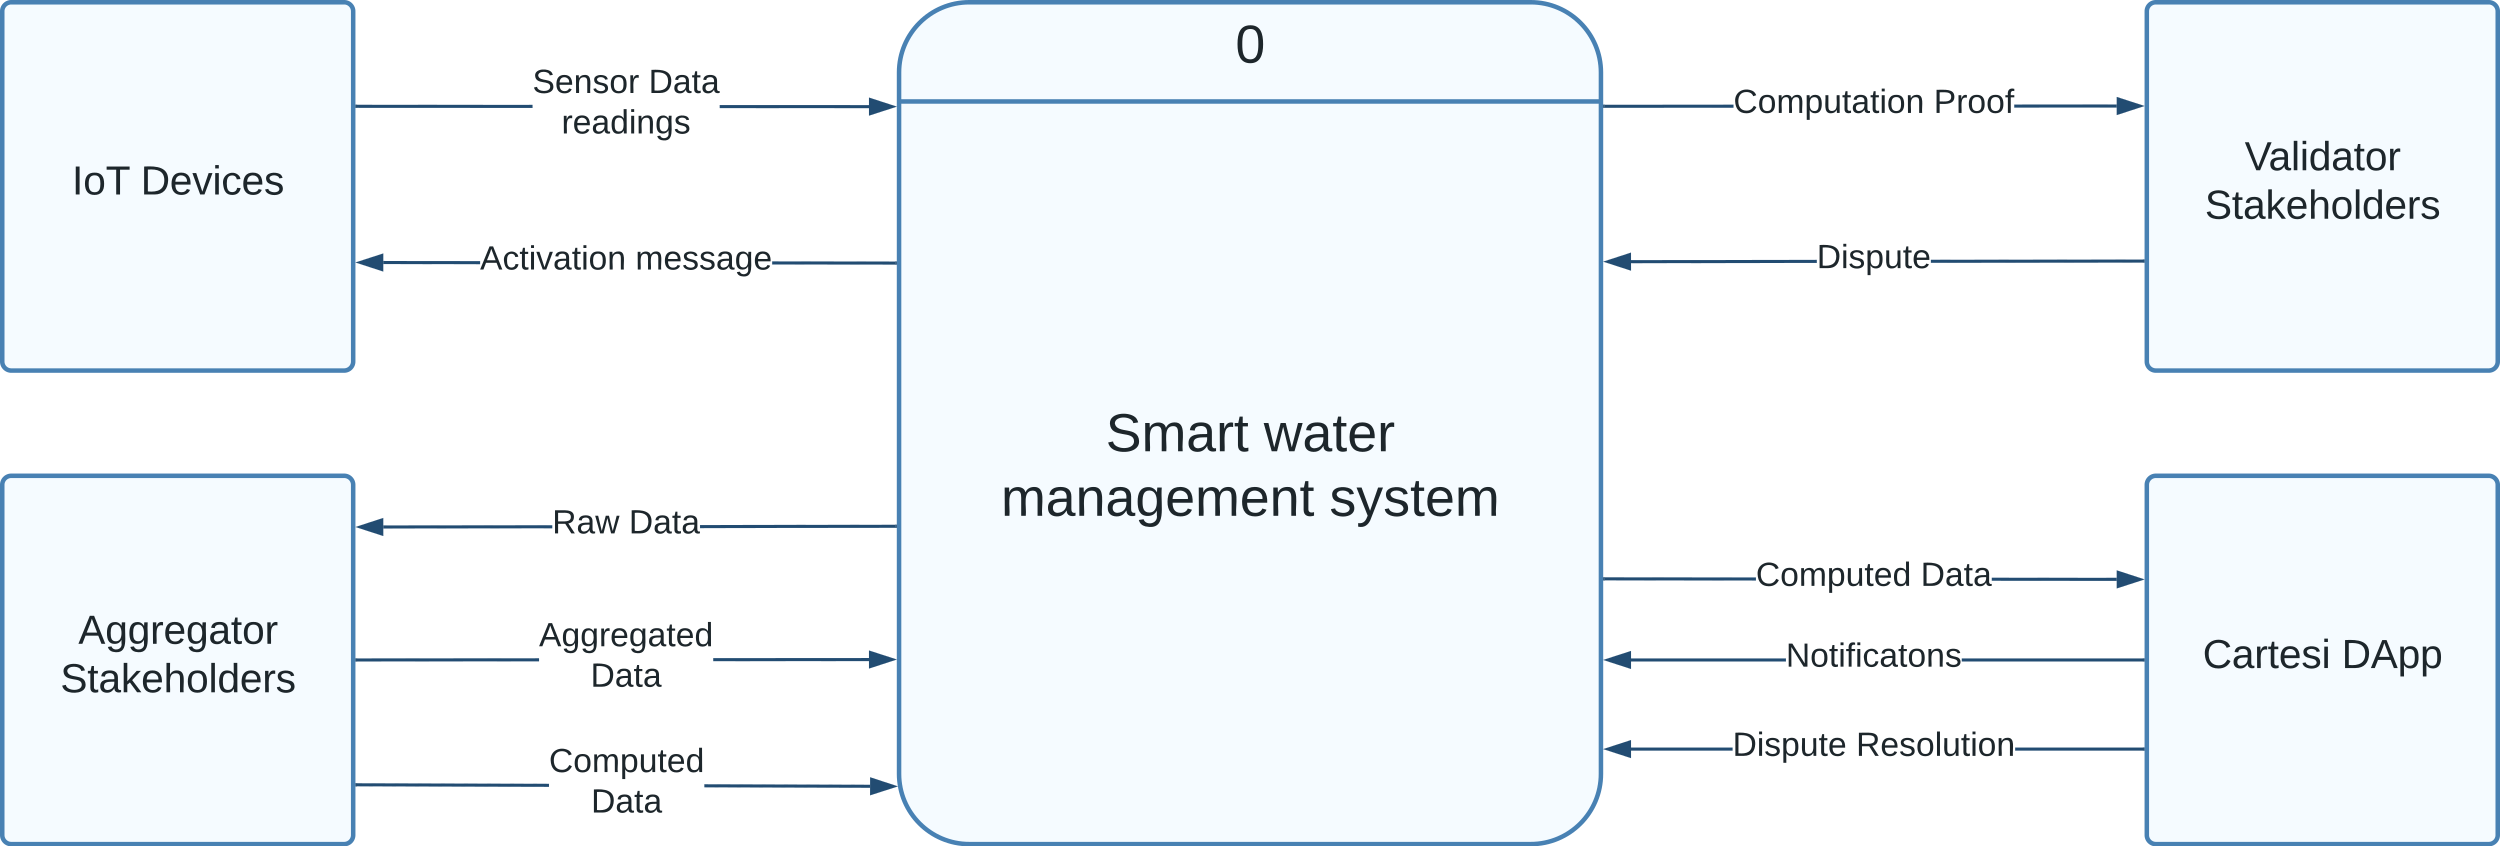 <svg xmlns="http://www.w3.org/2000/svg" xmlns:xlink="http://www.w3.org/1999/xlink" xmlns:lucid="lucid" width="1663" height="563"><g transform="translate(1601.5 801.5)" lucid:page-tab-id="0_0"><path d="M-3000-1000h4000v3500h-4000z" fill="#fff"/><path d="M-583.25-800c25.78 0 46.7 20.9 46.7 46.7v466.6c0 25.8-20.92 46.7-46.7 46.7h-373.5c-25.78 0-46.7-20.9-46.7-46.7v-466.6c0-25.8 20.92-46.7 46.7-46.7z" stroke="#4881b3" stroke-width="3" fill="#f5fbff"/><path d="M-1003.44-734h466.88" stroke="#4881b3" stroke-width="3" fill="none"/><use xlink:href="#a" transform="matrix(1,0,0,1,-956.75,-800) translate(177.062 40.156)"/><use xlink:href="#b" transform="matrix(1,0,0,1,-956.75,-724) translate(90.798 222.689)"/><use xlink:href="#c" transform="matrix(1,0,0,1,-956.75,-724) translate(195.944 222.689)"/><use xlink:href="#d" transform="matrix(1,0,0,1,-956.75,-724) translate(21.18 265.622)"/><use xlink:href="#e" transform="matrix(1,0,0,1,-956.75,-724) translate(239.623 265.622)"/><path d="M-1600-794a6 6 0 0 1 6-6h221.44a6 6 0 0 1 6 6v233a6 6 0 0 1-6 6H-1594a6 6 0 0 1-6-6z" stroke="#4881b3" stroke-width="3" fill="#f5fbff"/><use xlink:href="#f" transform="matrix(1,0,0,1,-1580,-800) translate(26.417 127.878)"/><use xlink:href="#g" transform="matrix(1,0,0,1,-1580,-800) translate(72.128 127.878)"/><path d="M-1600-479a6 6 0 0 1 6-6h221.44a6 6 0 0 1 6 6v233a6 6 0 0 1-6 6H-1594a6 6 0 0 1-6-6z" stroke="#4881b3" stroke-width="3" fill="#f5fbff"/><use xlink:href="#h" transform="matrix(1,0,0,1,-1580,-485) translate(30.599 111.744)"/><use xlink:href="#i" transform="matrix(1,0,0,1,-1580,-485) translate(18.649 144.011)"/><path d="M-1023.44-731.58v2l-99.28-.05v-2zm-223.84-.12v2l-116.78-.07v-2z" stroke="#224c72" stroke-width=".05" fill="#224c72"/><path d="M-1364.04-731.77v2h-1.02v-2z" fill="#224c72"/><path d="M-1364-731.8v2.06h-1.1v-2.05zm-1.04 2h.98v-1.94h-.98z" stroke="#224c72" stroke-width=".05" fill="#224c72"/><path d="M-1008.17-730.57l-14.27 4.63v-9.27z" fill="#224c72"/><path d="M-1004.94-730.57l-18.5 6v-12.02zm-16.5 3.25l10.03-3.25-10.04-3.27z" stroke="#224c72" stroke-width=".05" fill="#224c72"/><use xlink:href="#j" transform="matrix(1,0,0,1,-1247.283,-757.6) translate(0.005 17.956)"/><use xlink:href="#k" transform="matrix(1,0,0,1,-1247.283,-757.6) translate(77.251 17.956)"/><use xlink:href="#l" transform="matrix(1,0,0,1,-1247.283,-757.6) translate(19.332 44.889)"/><path d="M-1005.94-627.5v2l-81.9-.1v-2zm-276.23-.3v2l-64.4-.08v-2z" stroke="#224c72" stroke-width=".05" fill="#224c72"/><path d="M-1004.94-627.5v2h-1.02v-2z" fill="#224c72"/><path d="M-1004.9-627.53v2.05h-1.1v-2.05zm-1.04 2h.98v-1.95h-.98z" stroke="#224c72" stroke-width=".05" fill="#224c72"/><path d="M-1347.57-622.25l-14.26-4.65 14.27-4.62z" fill="#224c72"/><path d="M-1346.57-620.87l-18.5-6.03 18.52-6zm-12.02-6.02l10.04 3.28v-6.52z" stroke="#224c72" stroke-width=".05" fill="#224c72"/><use xlink:href="#m" transform="matrix(1,0,0,1,-1282.166,-640.172) translate(0 17.956)"/><use xlink:href="#n" transform="matrix(1,0,0,1,-1282.166,-640.172) translate(103.369 17.956)"/><path d="M-1242.95-361.6l-121.1.1v-2l121.1-.1zm219.5-.18l-103.6.08v-2l103.6-.08z" stroke="#224c72" stroke-width=".05" fill="#224c72"/><path d="M-1364.04-361.5h-1.02v-2h1.02z" fill="#224c72"/><path d="M-1364-361.48h-1.1v-2.04h1.1zm-1.04-2v1.96h.98v-1.96z" stroke="#224c72" stroke-width=".05" fill="#224c72"/><path d="M-1008.17-362.8l-14.27 4.65v-9.27z" fill="#224c72"/><path d="M-1004.94-362.8l-18.5 6.03v-12.02zm-16.5 3.28l10.03-3.27-10.04-3.24z" stroke="#224c72" stroke-width=".05" fill="#224c72"/><use xlink:href="#o" transform="matrix(1,0,0,1,-1242.95,-389.582) translate(0.005 17.956)"/><use xlink:href="#p" transform="matrix(1,0,0,1,-1242.95,-389.582) translate(34.295 44.889)"/><path d="M-1234.16-450.1l-112.4.14v-2l112.4-.14zm228.22-.3l-129.9.17v-2l129.9-.16z" stroke="#224c72" stroke-width=".05" fill="#224c72"/><path d="M-1004.94-450.4h-1.02v-2h1.02z" fill="#224c72"/><path d="M-1004.9-450.37h-1.1v-2.05h1.1zm-1.04-2v1.95h.98v-1.95z" stroke="#224c72" stroke-width=".05" fill="#224c72"/><path d="M-1347.56-446.32l-14.27-4.62 14.26-4.65z" fill="#224c72"/><path d="M-1346.55-444.94l-18.5-6 18.48-6.03zm-12.04-6l10.04 3.25v-6.5z" stroke="#224c72" stroke-width=".05" fill="#224c72"/><use xlink:href="#q" transform="matrix(1,0,0,1,-1234.16,-464.63) translate(0 17.956)"/><use xlink:href="#r" transform="matrix(1,0,0,1,-1234.16,-464.63) translate(50.999 17.956)"/><path d="M-173.44-794a6 6 0 0 1 6-6H54a6 6 0 0 1 6 6v233a6 6 0 0 1-6 6h-221.44a6 6 0 0 1-6-6z" stroke="#4881b3" stroke-width="3" fill="#f5fbff"/><use xlink:href="#s" transform="matrix(1,0,0,1,-153.438,-800) translate(45.09 111.744)"/><use xlink:href="#t" transform="matrix(1,0,0,1,-153.438,-800) translate(18.649 144.011)"/><path d="M-173.44-479a6 6 0 0 1 6-6H54a6 6 0 0 1 6 6v233a6 6 0 0 1-6 6h-221.44a6 6 0 0 1-6-6z" stroke="#4881b3" stroke-width="3" fill="#f5fbff"/><use xlink:href="#u" transform="matrix(1,0,0,1,-153.438,-485) translate(17.23 127.878)"/><use xlink:href="#v" transform="matrix(1,0,0,1,-153.438,-485) translate(109.623 127.878)"/><path d="M-448.4-729.84l-85.66.05v-2l85.67-.04zm254.96-.13l-68.17.03v-2l68.16-.03z" stroke="#224c72" stroke-width=".05" fill="#224c72"/><path d="M-534.04-729.8h-1.02v-2h1.02z" fill="#224c72"/><path d="M-534-729.76h-1.1v-2.05h1.1zm-1.04-2v1.95h.98v-1.96z" stroke="#224c72" stroke-width=".05" fill="#224c72"/><path d="M-178.17-730.98l-14.27 4.64v-9.27z" fill="#224c72"/><path d="M-174.94-731l-18.5 6.04V-737zm-16.5 3.28l10.03-3.26-10.04-3.25z" stroke="#224c72" stroke-width=".05" fill="#224c72"/><use xlink:href="#w" transform="matrix(1,0,0,1,-448.394,-744.353) translate(0 17.956)"/><use xlink:href="#x" transform="matrix(1,0,0,1,-448.394,-744.353) translate(133.233 17.956)"/><path d="M-392.97-626.6l-123.6.14v-2l123.6-.13zm217.03-.23l-141.1.16v-2l141.1-.16z" stroke="#224c72" stroke-width=".05" fill="#224c72"/><path d="M-174.94-626.83h-1.02v-2h1.02z" fill="#224c72"/><path d="M-174.9-626.8h-1.1v-2.05h1.1zm-1.04-2v1.95h.98v-1.95z" stroke="#224c72" stroke-width=".05" fill="#224c72"/><path d="M-517.56-622.82l-14.27-4.62 14.26-4.65z" fill="#224c72"/><path d="M-516.55-621.45l-18.5-6 18.48-6.02zm-12.04-6l10.04 3.25v-6.5z" stroke="#224c72" stroke-width=".05" fill="#224c72"/><use xlink:href="#y" transform="matrix(1,0,0,1,-392.968,-641.1) translate(0 17.956)"/><path d="M-193.44-417.1v2l-83.1-.08v-2zm-240.02-.25v2l-100.6-.1v-2z" stroke="#224c72" stroke-width=".05" fill="#224c72"/><path d="M-534.04-417.46v2h-1.02v-2z" fill="#224c72"/><path d="M-534-417.5v2.06h-1.1v-2.05zm-1.04 2h.98v-1.94h-.98z" stroke="#224c72" stroke-width=".05" fill="#224c72"/><path d="M-178.17-416.07l-14.27 4.62v-9.27z" fill="#224c72"/><path d="M-174.94-416.07l-18.5 6v-12.03zm-16.5 3.24l10.03-3.25-10.04-3.27z" stroke="#224c72" stroke-width=".05" fill="#224c72"/><use xlink:href="#z" transform="matrix(1,0,0,1,-433.462,-429.734) translate(0 17.956)"/><use xlink:href="#r" transform="matrix(1,0,0,1,-433.462,-429.734) translate(109.604 17.956)"/><path d="M-413.5-361.5h-103.06v-2h103.05zm237.56 0H-296.5v-2h120.56z" stroke="#224c72" stroke-width=".05" fill="#224c72"/><path d="M-174.94-361.5h-1.02v-2h1.02z" fill="#224c72"/><path d="M-174.9-361.48h-1.1v-2.04h1.1zm-1.04-2v1.96h.98v-1.96z" stroke="#224c72" stroke-width=".05" fill="#224c72"/><path d="M-517.56-357.87l-14.27-4.63 14.27-4.63z" fill="#224c72"/><path d="M-516.56-356.5l-18.5-6 18.5-6zm-12.03-6l10.04 3.26v-6.52z" stroke="#224c72" stroke-width=".05" fill="#224c72"/><g><use xlink:href="#A" transform="matrix(1,0,0,1,-413.511,-375.967) translate(0 17.956)"/></g><path d="M-1022.7-279.46l-.02 2-110.23-.33v-2zm-213.62-.63v2l-127.75-.37v-2z" stroke="#224c72" stroke-width=".05" fill="#224c72"/><path d="M-1364.03-280.47v2h-1.03v-2z" fill="#224c72"/><path d="M-1364-280.5l-.02 2.06h-1.07v-2.06zm-1.04 2h.97v-1.94h-.97z" stroke="#224c72" stroke-width=".05" fill="#224c72"/><path d="M-1007.45-278.42l-14.28 4.6.03-9.28z" fill="#224c72"/><path d="M-1004.2-278.4l-18.53 5.95.03-12.02zm-16.52 3.2l10.03-3.23-10-3.28z" stroke="#224c72" stroke-width=".05" fill="#224c72"/><g><use xlink:href="#B" transform="matrix(1,0,0,1,-1236.323,-305.873) translate(0.005 17.956)"/><use xlink:href="#p" transform="matrix(1,0,0,1,-1236.323,-305.873) translate(28.029 44.889)"/></g><path d="M-449-302.2h-67.56v-2H-449zm273.06 0H-261v-2h85.06z" stroke="#224c72" stroke-width=".05" fill="#224c72"/><path d="M-174.94-302.2h-1.02v-2h1.02z" fill="#224c72"/><path d="M-174.9-302.18h-1.1v-2.05h1.1zm-1.04-2v1.95h.98v-1.95z" stroke="#224c72" stroke-width=".05" fill="#224c72"/><path d="M-517.56-298.57l-14.27-4.63 14.27-4.64z" fill="#224c72"/><path d="M-516.56-297.2l-18.5-6 18.5-6.02zm-12.03-6l10.04 3.25v-6.5z" stroke="#224c72" stroke-width=".05" fill="#224c72"/><g><use xlink:href="#C" transform="matrix(1,0,0,1,-448.986,-316.672) translate(0 17.956)"/><use xlink:href="#D" transform="matrix(1,0,0,1,-448.986,-316.672) translate(82.172 17.956)"/></g><defs><path fill="#1d262b" d="M101-251c68 0 85 55 85 127S166 4 100 4C33 4 14-52 14-124c0-73 17-127 87-127zm-1 229c47 0 54-49 54-102s-4-102-53-102c-51 0-55 48-55 102 0 53 5 102 54 102" id="E"/><use transform="matrix(0.099,0,0,0.099,0,0)" xlink:href="#E" id="a"/><path fill="#1d262b" d="M185-189c-5-48-123-54-124 2 14 75 158 14 163 119 3 78-121 87-175 55-17-10-28-26-33-46l33-7c5 56 141 63 141-1 0-78-155-14-162-118-5-82 145-84 179-34 5 7 8 16 11 25" id="F"/><path fill="#1d262b" d="M210-169c-67 3-38 105-44 169h-31v-121c0-29-5-50-35-48C34-165 62-65 56 0H25l-1-190h30c1 10-1 24 2 32 10-44 99-50 107 0 11-21 27-35 58-36 85-2 47 119 55 194h-31v-121c0-29-5-49-35-48" id="G"/><path fill="#1d262b" d="M141-36C126-15 110 5 73 4 37 3 15-17 15-53c-1-64 63-63 125-63 3-35-9-54-41-54-24 1-41 7-42 31l-33-3c5-37 33-52 76-52 45 0 72 20 72 64v82c-1 20 7 32 28 27v20c-31 9-61-2-59-35zM48-53c0 20 12 33 32 33 41-3 63-29 60-74-43 2-92-5-92 41" id="H"/><path fill="#1d262b" d="M114-163C36-179 61-72 57 0H25l-1-190h30c1 12-1 29 2 39 6-27 23-49 58-41v29" id="I"/><path fill="#1d262b" d="M59-47c-2 24 18 29 38 22v24C64 9 27 4 27-40v-127H5v-23h24l9-43h21v43h35v23H59v120" id="J"/><g id="b"><use transform="matrix(0.099,0,0,0.099,0,0)" xlink:href="#F"/><use transform="matrix(0.099,0,0,0.099,23.852,0)" xlink:href="#G"/><use transform="matrix(0.099,0,0,0.099,53.567,0)" xlink:href="#H"/><use transform="matrix(0.099,0,0,0.099,73.444,0)" xlink:href="#I"/><use transform="matrix(0.099,0,0,0.099,85.27,0)" xlink:href="#J"/></g><path fill="#1d262b" d="M206 0h-36l-40-164L89 0H53L-1-190h32L70-26l43-164h34l41 164 42-164h31" id="K"/><path fill="#1d262b" d="M100-194c63 0 86 42 84 106H49c0 40 14 67 53 68 26 1 43-12 49-29l28 8c-11 28-37 45-77 45C44 4 14-33 15-96c1-61 26-98 85-98zm52 81c6-60-76-77-97-28-3 7-6 17-6 28h103" id="L"/><g id="c"><use transform="matrix(0.099,0,0,0.099,0,0)" xlink:href="#K"/><use transform="matrix(0.099,0,0,0.099,25.74,0)" xlink:href="#H"/><use transform="matrix(0.099,0,0,0.099,45.617,0)" xlink:href="#J"/><use transform="matrix(0.099,0,0,0.099,55.555,0)" xlink:href="#L"/><use transform="matrix(0.099,0,0,0.099,75.431,0)" xlink:href="#I"/></g><path fill="#1d262b" d="M117-194c89-4 53 116 60 194h-32v-121c0-31-8-49-39-48C34-167 62-67 57 0H25l-1-190h30c1 10-1 24 2 32 11-22 29-35 61-36" id="M"/><path fill="#1d262b" d="M177-190C167-65 218 103 67 71c-23-6-38-20-44-43l32-5c15 47 100 32 89-28v-30C133-14 115 1 83 1 29 1 15-40 15-95c0-56 16-97 71-98 29-1 48 16 59 35 1-10 0-23 2-32h30zM94-22c36 0 50-32 50-73 0-42-14-75-50-75-39 0-46 34-46 75s6 73 46 73" id="N"/><g id="d"><use transform="matrix(0.099,0,0,0.099,0,0)" xlink:href="#G"/><use transform="matrix(0.099,0,0,0.099,29.715,0)" xlink:href="#H"/><use transform="matrix(0.099,0,0,0.099,49.592,0)" xlink:href="#M"/><use transform="matrix(0.099,0,0,0.099,69.469,0)" xlink:href="#H"/><use transform="matrix(0.099,0,0,0.099,89.345,0)" xlink:href="#N"/><use transform="matrix(0.099,0,0,0.099,109.222,0)" xlink:href="#L"/><use transform="matrix(0.099,0,0,0.099,129.098,0)" xlink:href="#G"/><use transform="matrix(0.099,0,0,0.099,158.814,0)" xlink:href="#L"/><use transform="matrix(0.099,0,0,0.099,178.69,0)" xlink:href="#M"/><use transform="matrix(0.099,0,0,0.099,198.567,0)" xlink:href="#J"/></g><path fill="#1d262b" d="M135-143c-3-34-86-38-87 0 15 53 115 12 119 90S17 21 10-45l28-5c4 36 97 45 98 0-10-56-113-15-118-90-4-57 82-63 122-42 12 7 21 19 24 35" id="O"/><path fill="#1d262b" d="M179-190L93 31C79 59 56 82 12 73V49c39 6 53-20 64-50L1-190h34L92-34l54-156h33" id="P"/><g id="e"><use transform="matrix(0.099,0,0,0.099,0,0)" xlink:href="#O"/><use transform="matrix(0.099,0,0,0.099,17.889,0)" xlink:href="#P"/><use transform="matrix(0.099,0,0,0.099,35.778,0)" xlink:href="#O"/><use transform="matrix(0.099,0,0,0.099,53.667,0)" xlink:href="#J"/><use transform="matrix(0.099,0,0,0.099,63.605,0)" xlink:href="#L"/><use transform="matrix(0.099,0,0,0.099,83.481,0)" xlink:href="#G"/></g><path fill="#1d262b" d="M33 0v-248h34V0H33" id="Q"/><path fill="#1d262b" d="M100-194c62-1 85 37 85 99 1 63-27 99-86 99S16-35 15-95c0-66 28-99 85-99zM99-20c44 1 53-31 53-75 0-43-8-75-51-75s-53 32-53 75 10 74 51 75" id="R"/><path fill="#1d262b" d="M127-220V0H93v-220H8v-28h204v28h-85" id="S"/><g id="f"><use transform="matrix(0.075,0,0,0.075,0,0)" xlink:href="#Q"/><use transform="matrix(0.075,0,0,0.075,7.469,0)" xlink:href="#R"/><use transform="matrix(0.075,0,0,0.075,22.407,0)" xlink:href="#S"/></g><path fill="#1d262b" d="M30-248c118-7 216 8 213 122C240-48 200 0 122 0H30v-248zM63-27c89 8 146-16 146-99s-60-101-146-95v194" id="T"/><path fill="#1d262b" d="M108 0H70L1-190h34L89-25l56-165h34" id="U"/><path fill="#1d262b" d="M24-231v-30h32v30H24zM24 0v-190h32V0H24" id="V"/><path fill="#1d262b" d="M96-169c-40 0-48 33-48 73s9 75 48 75c24 0 41-14 43-38l32 2c-6 37-31 61-74 61-59 0-76-41-82-99-10-93 101-131 147-64 4 7 5 14 7 22l-32 3c-4-21-16-35-41-35" id="W"/><g id="g"><use transform="matrix(0.075,0,0,0.075,0,0)" xlink:href="#T"/><use transform="matrix(0.075,0,0,0.075,19.345,0)" xlink:href="#L"/><use transform="matrix(0.075,0,0,0.075,34.283,0)" xlink:href="#U"/><use transform="matrix(0.075,0,0,0.075,47.728,0)" xlink:href="#V"/><use transform="matrix(0.075,0,0,0.075,53.628,0)" xlink:href="#W"/><use transform="matrix(0.075,0,0,0.075,67.073,0)" xlink:href="#L"/><use transform="matrix(0.075,0,0,0.075,82.011,0)" xlink:href="#O"/></g><path fill="#1d262b" d="M205 0l-28-72H64L36 0H1l101-248h38L239 0h-34zm-38-99l-47-123c-12 45-31 82-46 123h93" id="X"/><g id="h"><use transform="matrix(0.075,0,0,0.075,0,0)" xlink:href="#X"/><use transform="matrix(0.075,0,0,0.075,17.926,0)" xlink:href="#N"/><use transform="matrix(0.075,0,0,0.075,32.864,0)" xlink:href="#N"/><use transform="matrix(0.075,0,0,0.075,47.802,0)" xlink:href="#I"/><use transform="matrix(0.075,0,0,0.075,56.691,0)" xlink:href="#L"/><use transform="matrix(0.075,0,0,0.075,71.629,0)" xlink:href="#N"/><use transform="matrix(0.075,0,0,0.075,86.567,0)" xlink:href="#H"/><use transform="matrix(0.075,0,0,0.075,101.506,0)" xlink:href="#J"/><use transform="matrix(0.075,0,0,0.075,108.975,0)" xlink:href="#R"/><use transform="matrix(0.075,0,0,0.075,123.913,0)" xlink:href="#I"/></g><path fill="#1d262b" d="M143 0L79-87 56-68V0H24v-261h32v163l83-92h37l-77 82L181 0h-38" id="Y"/><path fill="#1d262b" d="M106-169C34-169 62-67 57 0H25v-261h32l-1 103c12-21 28-36 61-36 89 0 53 116 60 194h-32v-121c2-32-8-49-39-48" id="Z"/><path fill="#1d262b" d="M24 0v-261h32V0H24" id="aa"/><path fill="#1d262b" d="M85-194c31 0 48 13 60 33l-1-100h32l1 261h-30c-2-10 0-23-3-31C134-8 116 4 85 4 32 4 16-35 15-94c0-66 23-100 70-100zm9 24c-40 0-46 34-46 75 0 40 6 74 45 74 42 0 51-32 51-76 0-42-9-74-50-73" id="ab"/><g id="i"><use transform="matrix(0.075,0,0,0.075,0,0)" xlink:href="#F"/><use transform="matrix(0.075,0,0,0.075,17.926,0)" xlink:href="#J"/><use transform="matrix(0.075,0,0,0.075,25.395,0)" xlink:href="#H"/><use transform="matrix(0.075,0,0,0.075,40.333,0)" xlink:href="#Y"/><use transform="matrix(0.075,0,0,0.075,53.778,0)" xlink:href="#L"/><use transform="matrix(0.075,0,0,0.075,68.716,0)" xlink:href="#Z"/><use transform="matrix(0.075,0,0,0.075,83.654,0)" xlink:href="#R"/><use transform="matrix(0.075,0,0,0.075,98.593,0)" xlink:href="#aa"/><use transform="matrix(0.075,0,0,0.075,104.493,0)" xlink:href="#ab"/><use transform="matrix(0.075,0,0,0.075,119.431,0)" xlink:href="#L"/><use transform="matrix(0.075,0,0,0.075,134.37,0)" xlink:href="#I"/><use transform="matrix(0.075,0,0,0.075,143.258,0)" xlink:href="#O"/></g><g id="j"><use transform="matrix(0.062,0,0,0.062,0,0)" xlink:href="#F"/><use transform="matrix(0.062,0,0,0.062,14.963,0)" xlink:href="#L"/><use transform="matrix(0.062,0,0,0.062,27.432,0)" xlink:href="#M"/><use transform="matrix(0.062,0,0,0.062,39.901,0)" xlink:href="#O"/><use transform="matrix(0.062,0,0,0.062,51.123,0)" xlink:href="#R"/><use transform="matrix(0.062,0,0,0.062,63.593,0)" xlink:href="#I"/></g><g id="k"><use transform="matrix(0.062,0,0,0.062,0,0)" xlink:href="#T"/><use transform="matrix(0.062,0,0,0.062,16.148,0)" xlink:href="#H"/><use transform="matrix(0.062,0,0,0.062,28.617,0)" xlink:href="#J"/><use transform="matrix(0.062,0,0,0.062,34.851,0)" xlink:href="#H"/></g><g id="l"><use transform="matrix(0.062,0,0,0.062,0,0)" xlink:href="#I"/><use transform="matrix(0.062,0,0,0.062,7.419,0)" xlink:href="#L"/><use transform="matrix(0.062,0,0,0.062,19.888,0)" xlink:href="#H"/><use transform="matrix(0.062,0,0,0.062,32.357,0)" xlink:href="#ab"/><use transform="matrix(0.062,0,0,0.062,44.827,0)" xlink:href="#V"/><use transform="matrix(0.062,0,0,0.062,49.752,0)" xlink:href="#M"/><use transform="matrix(0.062,0,0,0.062,62.221,0)" xlink:href="#N"/><use transform="matrix(0.062,0,0,0.062,74.69,0)" xlink:href="#O"/></g><g id="m"><use transform="matrix(0.062,0,0,0.062,0,0)" xlink:href="#X"/><use transform="matrix(0.062,0,0,0.062,14.963,0)" xlink:href="#W"/><use transform="matrix(0.062,0,0,0.062,26.185,0)" xlink:href="#J"/><use transform="matrix(0.062,0,0,0.062,32.42,0)" xlink:href="#V"/><use transform="matrix(0.062,0,0,0.062,37.345,0)" xlink:href="#U"/><use transform="matrix(0.062,0,0,0.062,48.567,0)" xlink:href="#H"/><use transform="matrix(0.062,0,0,0.062,61.036,0)" xlink:href="#J"/><use transform="matrix(0.062,0,0,0.062,67.271,0)" xlink:href="#V"/><use transform="matrix(0.062,0,0,0.062,72.196,0)" xlink:href="#R"/><use transform="matrix(0.062,0,0,0.062,84.665,0)" xlink:href="#M"/></g><g id="n"><use transform="matrix(0.062,0,0,0.062,0,0)" xlink:href="#G"/><use transform="matrix(0.062,0,0,0.062,18.641,0)" xlink:href="#L"/><use transform="matrix(0.062,0,0,0.062,31.11,0)" xlink:href="#O"/><use transform="matrix(0.062,0,0,0.062,42.333,0)" xlink:href="#O"/><use transform="matrix(0.062,0,0,0.062,53.555,0)" xlink:href="#H"/><use transform="matrix(0.062,0,0,0.062,66.024,0)" xlink:href="#N"/><use transform="matrix(0.062,0,0,0.062,78.493,0)" xlink:href="#L"/></g><g id="o"><use transform="matrix(0.062,0,0,0.062,0,0)" xlink:href="#X"/><use transform="matrix(0.062,0,0,0.062,14.963,0)" xlink:href="#N"/><use transform="matrix(0.062,0,0,0.062,27.432,0)" xlink:href="#N"/><use transform="matrix(0.062,0,0,0.062,39.901,0)" xlink:href="#I"/><use transform="matrix(0.062,0,0,0.062,47.32,0)" xlink:href="#L"/><use transform="matrix(0.062,0,0,0.062,59.79,0)" xlink:href="#N"/><use transform="matrix(0.062,0,0,0.062,72.259,0)" xlink:href="#H"/><use transform="matrix(0.062,0,0,0.062,84.728,0)" xlink:href="#J"/><use transform="matrix(0.062,0,0,0.062,90.962,0)" xlink:href="#L"/><use transform="matrix(0.062,0,0,0.062,103.431,0)" xlink:href="#ab"/></g><g id="p"><use transform="matrix(0.062,0,0,0.062,0,0)" xlink:href="#T"/><use transform="matrix(0.062,0,0,0.062,16.148,0)" xlink:href="#H"/><use transform="matrix(0.062,0,0,0.062,28.617,0)" xlink:href="#J"/><use transform="matrix(0.062,0,0,0.062,34.851,0)" xlink:href="#H"/></g><path fill="#1d262b" d="M233-177c-1 41-23 64-60 70L243 0h-38l-65-103H63V0H30v-248c88 3 205-21 203 71zM63-129c60-2 137 13 137-47 0-61-80-42-137-45v92" id="ac"/><g id="q"><use transform="matrix(0.062,0,0,0.062,0,0)" xlink:href="#ac"/><use transform="matrix(0.062,0,0,0.062,16.148,0)" xlink:href="#H"/><use transform="matrix(0.062,0,0,0.062,28.617,0)" xlink:href="#K"/></g><g id="r"><use transform="matrix(0.062,0,0,0.062,0,0)" xlink:href="#T"/><use transform="matrix(0.062,0,0,0.062,16.148,0)" xlink:href="#H"/><use transform="matrix(0.062,0,0,0.062,28.617,0)" xlink:href="#J"/><use transform="matrix(0.062,0,0,0.062,34.851,0)" xlink:href="#H"/></g><path fill="#1d262b" d="M137 0h-34L2-248h35l83 218 83-218h36" id="ad"/><g id="s"><use transform="matrix(0.075,0,0,0.075,0,0)" xlink:href="#ad"/><use transform="matrix(0.075,0,0,0.075,15.909,0)" xlink:href="#H"/><use transform="matrix(0.075,0,0,0.075,30.848,0)" xlink:href="#aa"/><use transform="matrix(0.075,0,0,0.075,36.748,0)" xlink:href="#V"/><use transform="matrix(0.075,0,0,0.075,42.649,0)" xlink:href="#ab"/><use transform="matrix(0.075,0,0,0.075,57.587,0)" xlink:href="#H"/><use transform="matrix(0.075,0,0,0.075,72.525,0)" xlink:href="#J"/><use transform="matrix(0.075,0,0,0.075,79.994,0)" xlink:href="#R"/><use transform="matrix(0.075,0,0,0.075,94.933,0)" xlink:href="#I"/></g><g id="t"><use transform="matrix(0.075,0,0,0.075,0,0)" xlink:href="#F"/><use transform="matrix(0.075,0,0,0.075,17.926,0)" xlink:href="#J"/><use transform="matrix(0.075,0,0,0.075,25.395,0)" xlink:href="#H"/><use transform="matrix(0.075,0,0,0.075,40.333,0)" xlink:href="#Y"/><use transform="matrix(0.075,0,0,0.075,53.778,0)" xlink:href="#L"/><use transform="matrix(0.075,0,0,0.075,68.716,0)" xlink:href="#Z"/><use transform="matrix(0.075,0,0,0.075,83.654,0)" xlink:href="#R"/><use transform="matrix(0.075,0,0,0.075,98.593,0)" xlink:href="#aa"/><use transform="matrix(0.075,0,0,0.075,104.493,0)" xlink:href="#ab"/><use transform="matrix(0.075,0,0,0.075,119.431,0)" xlink:href="#L"/><use transform="matrix(0.075,0,0,0.075,134.37,0)" xlink:href="#I"/><use transform="matrix(0.075,0,0,0.075,143.258,0)" xlink:href="#O"/></g><path fill="#1d262b" d="M212-179c-10-28-35-45-73-45-59 0-87 40-87 99 0 60 29 101 89 101 43 0 62-24 78-52l27 14C228-24 195 4 139 4 59 4 22-46 18-125c-6-104 99-153 187-111 19 9 31 26 39 46" id="ae"/><g id="u"><use transform="matrix(0.075,0,0,0.075,0,0)" xlink:href="#ae"/><use transform="matrix(0.075,0,0,0.075,19.345,0)" xlink:href="#H"/><use transform="matrix(0.075,0,0,0.075,34.283,0)" xlink:href="#I"/><use transform="matrix(0.075,0,0,0.075,43.172,0)" xlink:href="#J"/><use transform="matrix(0.075,0,0,0.075,50.641,0)" xlink:href="#L"/><use transform="matrix(0.075,0,0,0.075,65.579,0)" xlink:href="#O"/><use transform="matrix(0.075,0,0,0.075,79.023,0)" xlink:href="#V"/></g><path fill="#1d262b" d="M115-194c55 1 70 41 70 98S169 2 115 4C84 4 66-9 55-30l1 105H24l-1-265h31l2 30c10-21 28-34 59-34zm-8 174c40 0 45-34 45-75s-6-73-45-74c-42 0-51 32-51 76 0 43 10 73 51 73" id="af"/><g id="v"><use transform="matrix(0.075,0,0,0.075,0,0)" xlink:href="#T"/><use transform="matrix(0.075,0,0,0.075,19.345,0)" xlink:href="#X"/><use transform="matrix(0.075,0,0,0.075,37.271,0)" xlink:href="#af"/><use transform="matrix(0.075,0,0,0.075,52.209,0)" xlink:href="#af"/></g><path fill="#1d262b" d="M84 4C-5 8 30-112 23-190h32v120c0 31 7 50 39 49 72-2 45-101 50-169h31l1 190h-30c-1-10 1-25-2-33-11 22-28 36-60 37" id="ag"/><g id="w"><use transform="matrix(0.062,0,0,0.062,0,0)" xlink:href="#ae"/><use transform="matrix(0.062,0,0,0.062,16.148,0)" xlink:href="#R"/><use transform="matrix(0.062,0,0,0.062,28.617,0)" xlink:href="#G"/><use transform="matrix(0.062,0,0,0.062,47.258,0)" xlink:href="#af"/><use transform="matrix(0.062,0,0,0.062,59.727,0)" xlink:href="#ag"/><use transform="matrix(0.062,0,0,0.062,72.196,0)" xlink:href="#J"/><use transform="matrix(0.062,0,0,0.062,78.431,0)" xlink:href="#H"/><use transform="matrix(0.062,0,0,0.062,90.9,0)" xlink:href="#J"/><use transform="matrix(0.062,0,0,0.062,97.135,0)" xlink:href="#V"/><use transform="matrix(0.062,0,0,0.062,102.06,0)" xlink:href="#R"/><use transform="matrix(0.062,0,0,0.062,114.529,0)" xlink:href="#M"/></g><path fill="#1d262b" d="M30-248c87 1 191-15 191 75 0 78-77 80-158 76V0H30v-248zm33 125c57 0 124 11 124-50 0-59-68-47-124-48v98" id="ah"/><path fill="#1d262b" d="M101-234c-31-9-42 10-38 44h38v23H63V0H32v-167H5v-23h27c-7-52 17-82 69-68v24" id="ai"/><g id="x"><use transform="matrix(0.062,0,0,0.062,0,0)" xlink:href="#ah"/><use transform="matrix(0.062,0,0,0.062,14.963,0)" xlink:href="#I"/><use transform="matrix(0.062,0,0,0.062,22.382,0)" xlink:href="#R"/><use transform="matrix(0.062,0,0,0.062,34.851,0)" xlink:href="#R"/><use transform="matrix(0.062,0,0,0.062,47.32,0)" xlink:href="#ai"/></g><g id="y"><use transform="matrix(0.062,0,0,0.062,0,0)" xlink:href="#T"/><use transform="matrix(0.062,0,0,0.062,16.148,0)" xlink:href="#V"/><use transform="matrix(0.062,0,0,0.062,21.073,0)" xlink:href="#O"/><use transform="matrix(0.062,0,0,0.062,32.295,0)" xlink:href="#af"/><use transform="matrix(0.062,0,0,0.062,44.764,0)" xlink:href="#ag"/><use transform="matrix(0.062,0,0,0.062,57.233,0)" xlink:href="#J"/><use transform="matrix(0.062,0,0,0.062,63.468,0)" xlink:href="#L"/></g><g id="z"><use transform="matrix(0.062,0,0,0.062,0,0)" xlink:href="#ae"/><use transform="matrix(0.062,0,0,0.062,16.148,0)" xlink:href="#R"/><use transform="matrix(0.062,0,0,0.062,28.617,0)" xlink:href="#G"/><use transform="matrix(0.062,0,0,0.062,47.258,0)" xlink:href="#af"/><use transform="matrix(0.062,0,0,0.062,59.727,0)" xlink:href="#ag"/><use transform="matrix(0.062,0,0,0.062,72.196,0)" xlink:href="#J"/><use transform="matrix(0.062,0,0,0.062,78.431,0)" xlink:href="#L"/><use transform="matrix(0.062,0,0,0.062,90.9,0)" xlink:href="#ab"/></g><path fill="#1d262b" d="M190 0L58-211 59 0H30v-248h39L202-35l-2-213h31V0h-41" id="aj"/><g id="A"><use transform="matrix(0.062,0,0,0.062,0,0)" xlink:href="#aj"/><use transform="matrix(0.062,0,0,0.062,16.148,0)" xlink:href="#R"/><use transform="matrix(0.062,0,0,0.062,28.617,0)" xlink:href="#J"/><use transform="matrix(0.062,0,0,0.062,34.851,0)" xlink:href="#V"/><use transform="matrix(0.062,0,0,0.062,39.777,0)" xlink:href="#ai"/><use transform="matrix(0.062,0,0,0.062,46.011,0)" xlink:href="#V"/><use transform="matrix(0.062,0,0,0.062,50.936,0)" xlink:href="#W"/><use transform="matrix(0.062,0,0,0.062,62.159,0)" xlink:href="#H"/><use transform="matrix(0.062,0,0,0.062,74.628,0)" xlink:href="#J"/><use transform="matrix(0.062,0,0,0.062,80.862,0)" xlink:href="#R"/><use transform="matrix(0.062,0,0,0.062,93.331,0)" xlink:href="#M"/><use transform="matrix(0.062,0,0,0.062,105.801,0)" xlink:href="#O"/></g><g id="B"><use transform="matrix(0.062,0,0,0.062,0,0)" xlink:href="#ae"/><use transform="matrix(0.062,0,0,0.062,16.148,0)" xlink:href="#R"/><use transform="matrix(0.062,0,0,0.062,28.617,0)" xlink:href="#G"/><use transform="matrix(0.062,0,0,0.062,47.258,0)" xlink:href="#af"/><use transform="matrix(0.062,0,0,0.062,59.727,0)" xlink:href="#ag"/><use transform="matrix(0.062,0,0,0.062,72.196,0)" xlink:href="#J"/><use transform="matrix(0.062,0,0,0.062,78.431,0)" xlink:href="#L"/><use transform="matrix(0.062,0,0,0.062,90.9,0)" xlink:href="#ab"/></g><g id="C"><use transform="matrix(0.062,0,0,0.062,0,0)" xlink:href="#T"/><use transform="matrix(0.062,0,0,0.062,16.148,0)" xlink:href="#V"/><use transform="matrix(0.062,0,0,0.062,21.073,0)" xlink:href="#O"/><use transform="matrix(0.062,0,0,0.062,32.295,0)" xlink:href="#af"/><use transform="matrix(0.062,0,0,0.062,44.764,0)" xlink:href="#ag"/><use transform="matrix(0.062,0,0,0.062,57.233,0)" xlink:href="#J"/><use transform="matrix(0.062,0,0,0.062,63.468,0)" xlink:href="#L"/></g><g id="D"><use transform="matrix(0.062,0,0,0.062,0,0)" xlink:href="#ac"/><use transform="matrix(0.062,0,0,0.062,16.148,0)" xlink:href="#L"/><use transform="matrix(0.062,0,0,0.062,28.617,0)" xlink:href="#O"/><use transform="matrix(0.062,0,0,0.062,39.839,0)" xlink:href="#R"/><use transform="matrix(0.062,0,0,0.062,52.308,0)" xlink:href="#aa"/><use transform="matrix(0.062,0,0,0.062,57.233,0)" xlink:href="#ag"/><use transform="matrix(0.062,0,0,0.062,69.702,0)" xlink:href="#J"/><use transform="matrix(0.062,0,0,0.062,75.937,0)" xlink:href="#V"/><use transform="matrix(0.062,0,0,0.062,80.862,0)" xlink:href="#R"/><use transform="matrix(0.062,0,0,0.062,93.331,0)" xlink:href="#M"/></g></defs></g></svg>